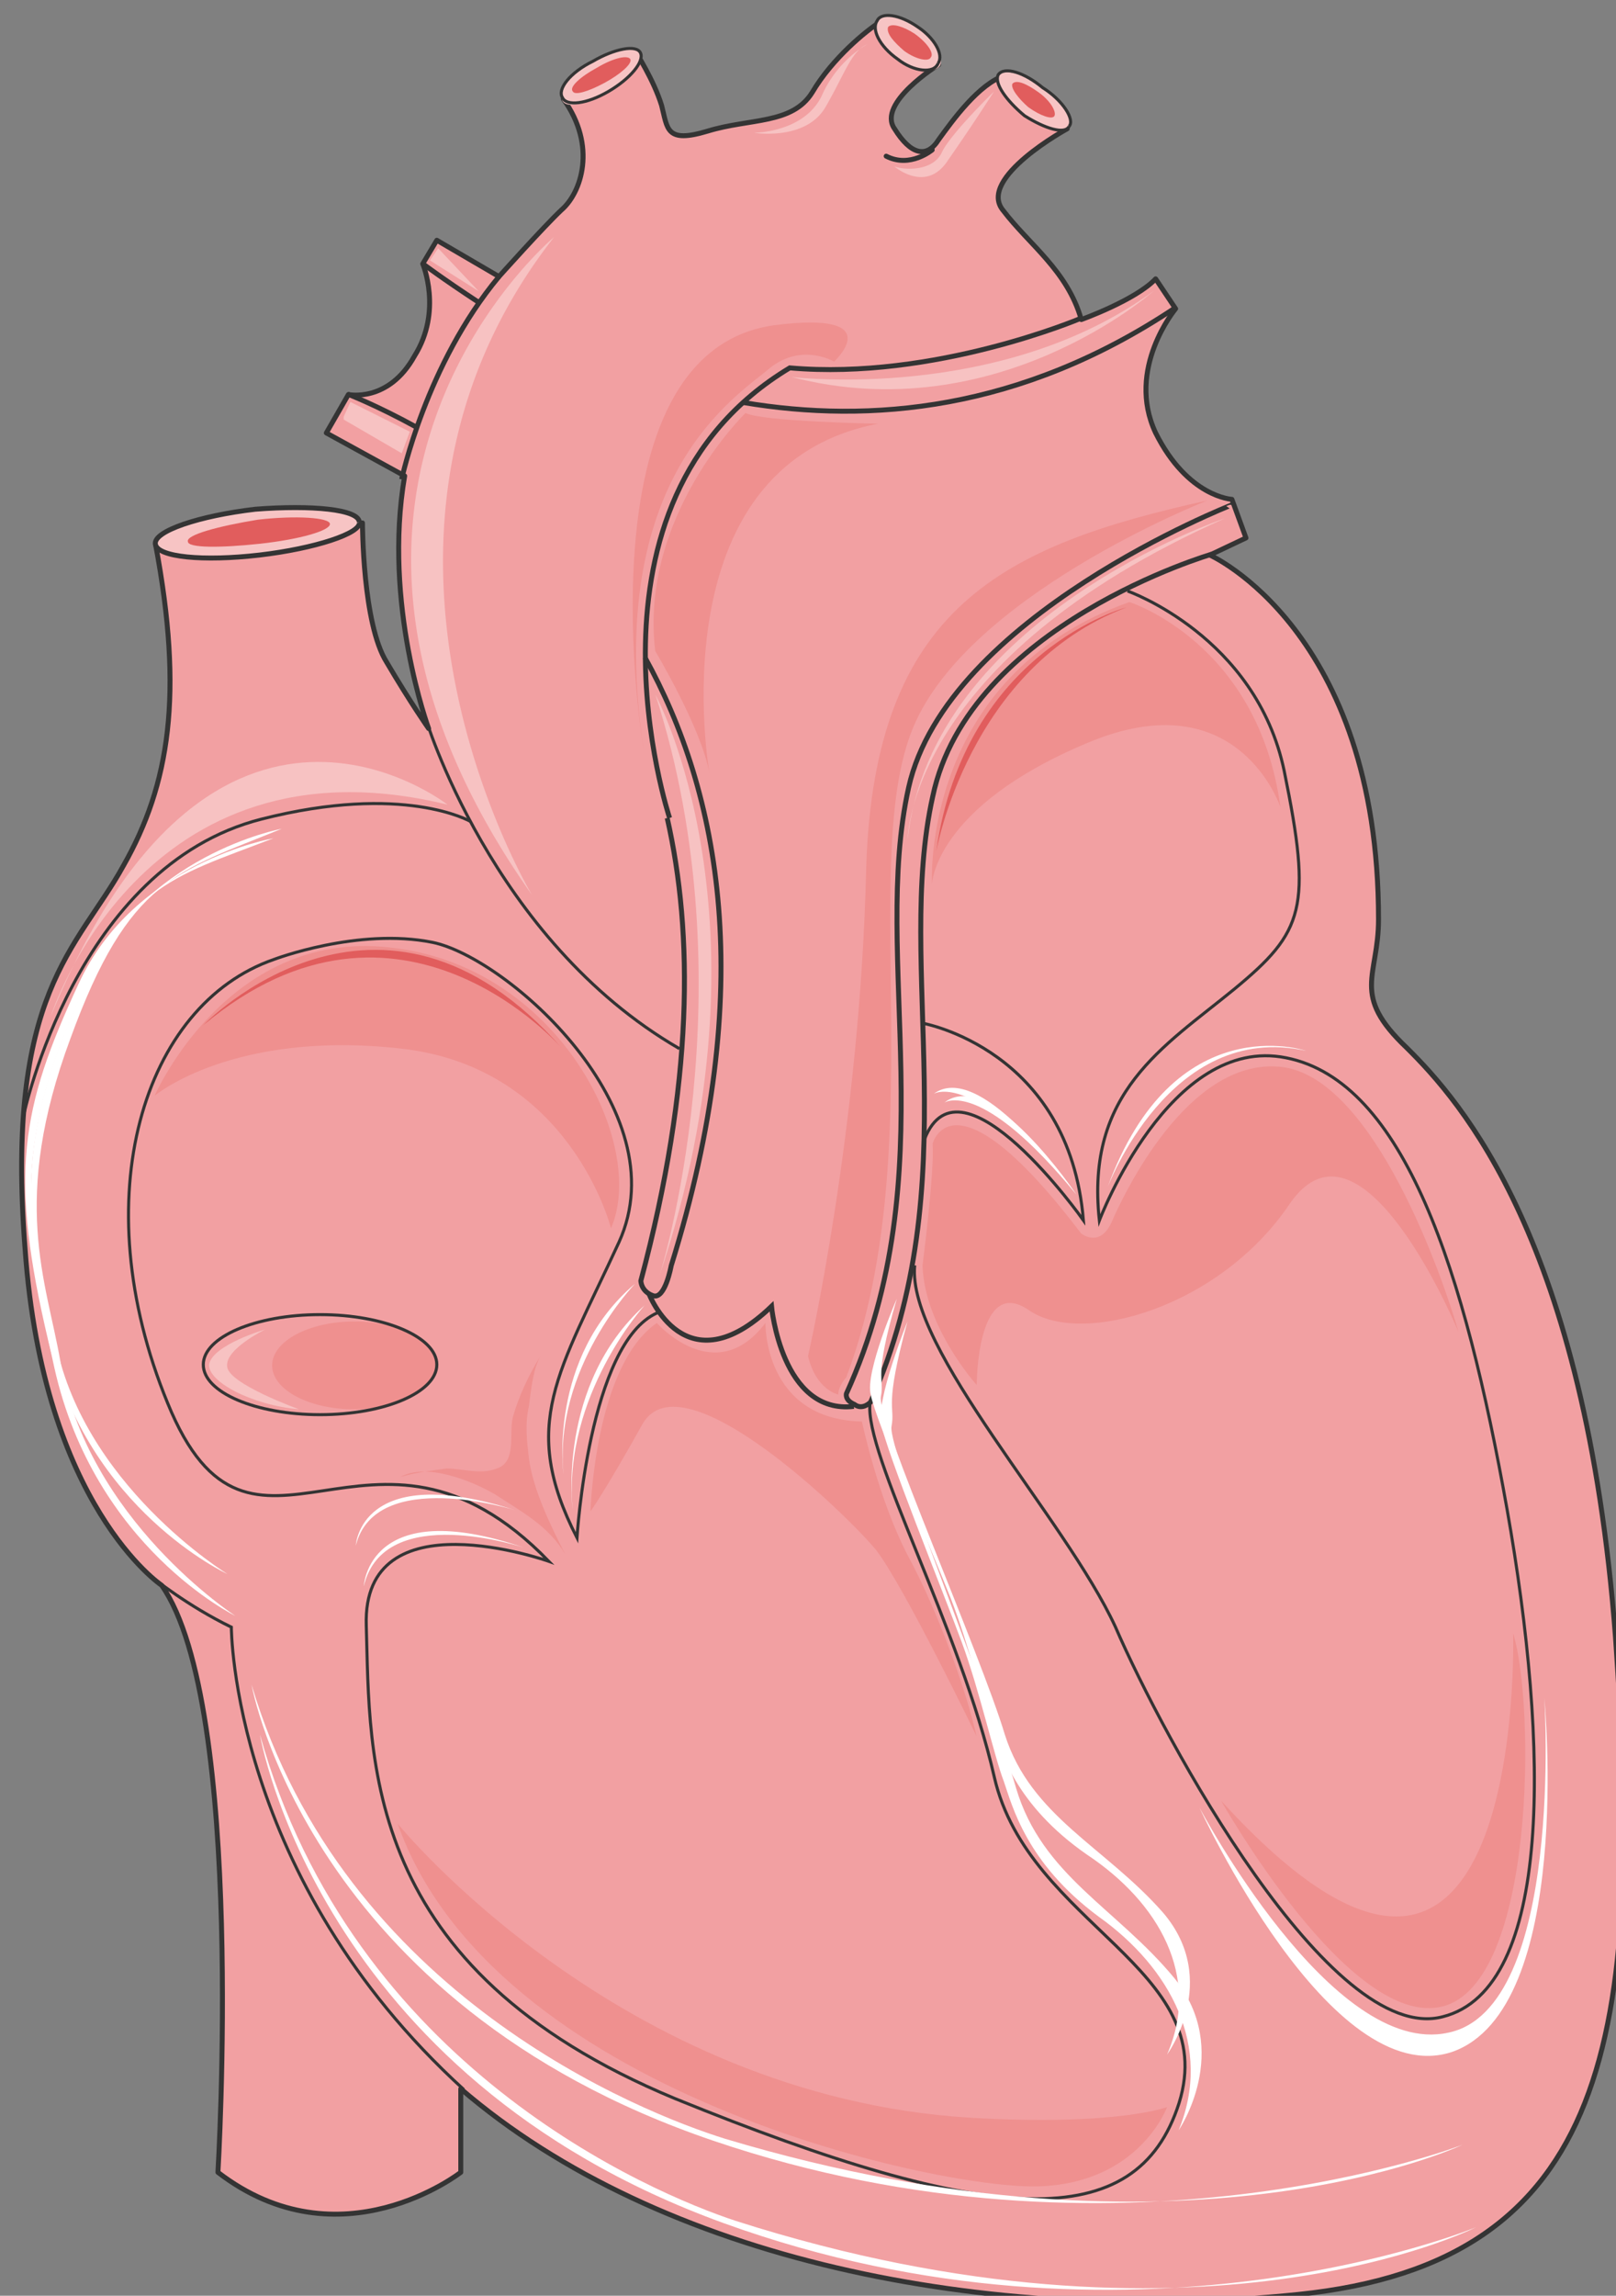 <svg xmlns="http://www.w3.org/2000/svg" version="1.0" viewBox="0 0 339.704 482.457"><rect x="0" y="0" width="339.704" height="482.457" fill="#808080" stroke="none"/><defs><clipPath clipPathUnits="userSpaceOnUse" id="a"><path d="M3.198 2.239h339.314v482.827H3.198z"/></clipPath></defs><path clip-path="url(#a)" d="m32.66 114.37 43.494-4.517s0 21.188 5.077 29.263c5.037 8.554 8.834 13.951 8.834 13.951s-9.674-26.104-5.037-53.088l-16.47-9.034 4.638-8.075s8.435 1.799 13.911-8.115c5.917-9.435 1.72-19.349 1.72-19.349l2.957-4.957 13.072 7.636s9.275-10.354 13.073-13.952c4.237-3.598 7.595-13.472.44-23.386l15.19-9.914s3.798 5.837 5.477 11.274c1.279 4.917.84 8.075 9.714 5.396 8.874-2.718 17.75-1.359 21.947-8.115 4.237-7.195 11.393-13.032 14.35-14.87l12.233 9.034s-13.072 8.075-9.274 13.472c3.358 5.436 6.756 6.316 9.274 2.278 2.959-4.077 8.435-11.713 13.952-13.512l13.072 11.234s-18.988 10.353-13.512 17.11c5.477 7.235 13.512 12.632 16.47 22.985 0 0 11.393-4.077 15.63-8.554l4.198 6.276s-10.553 12.632-4.197 26.104c6.756 13.512 16.03 13.951 16.03 13.951l2.958 8.116-7.595 3.597s35.458 15.75 35.458 76.554c0 12.153-5.916 15.75 5.917 26.984 11.393 11.273 37.537 40.535 43.893 123.805 5.877 83.709-.84 131.44-66.72 138.196-65.84 6.716-134.198-7.236-176.013-43.214v17.55s-25.304 19.787-51.049 0c0 0 5.917-98.141-11.833-123.366 0 0-24.904-16.63-28.702-70.637-4.238-54.047 10.993-63.042 20.667-80.591 9.714-17.11 12.673-36.018 6.756-67.52z" fill="#f2a0a2" fill-rule="evenodd"/><path clip-path="url(#a)" d="m32.7 114.41 43.494-4.517s0 21.188 5.077 29.263c5.037 8.554 8.834 13.951 8.834 13.951s-9.674-26.104-5.037-53.088l-16.47-9.034 4.638-8.075s8.435 1.799 13.911-8.115c5.917-9.435 1.72-19.349 1.72-19.349l2.957-4.957 13.072 7.636s9.275-10.354 13.073-13.952c4.237-3.598 7.595-13.472.44-23.386l15.19-9.914s3.798 5.837 5.477 11.274c1.279 4.917.84 8.075 9.714 5.396 8.874-2.718 17.75-1.359 21.947-8.115 4.237-7.195 11.393-13.032 14.35-14.87l12.233 9.034s-13.072 8.075-9.274 13.472c3.358 5.436 6.756 6.316 9.274 2.278 2.959-4.077 8.435-11.713 13.952-13.512l13.072 11.234s-18.988 10.353-13.512 17.11c5.477 7.235 13.512 12.632 16.47 22.985 0 0 11.393-4.077 15.63-8.555l4.198 6.277s-10.553 12.632-4.197 26.104c6.756 13.512 16.03 13.951 16.03 13.951l2.958 8.115-7.595 3.598s35.458 15.75 35.458 76.554c0 12.153-5.916 15.75 5.917 26.984 11.393 11.273 37.537 40.535 43.893 123.805 5.877 83.709-.84 131.44-66.72 138.196-65.84 6.716-134.198-7.236-176.013-43.214v17.55s-25.304 19.787-51.049 0c0 0 5.917-98.141-11.833-123.366 0 0-24.904-16.63-28.702-70.637-4.238-54.047 10.993-63.042 20.667-80.591 9.714-17.11 12.673-36.018 6.756-67.52" fill="none" stroke="#343434" stroke-width="1.039" stroke-linecap="round" stroke-linejoin="round"/><path d="M84.429 100.739s5.117-24.205 20.467-42.614m154.067 47.971S199.04 129.52 191.004 165.5c-7.995 36.018 8.035 81.03-13.072 127.363 0 0-.44 1.359 1.68 2.278 1.718 1.32 3.397-.48 3.397-.48 20.668-46.332 5.037-91.344 13.072-127.322 7.596-36.019 58.685-50.89 58.685-50.89m-98.541-31.86c26.624 4.477 58.325 1.799 90.825-19.908" fill="none" stroke="#343434" stroke-width="1.039" stroke-miterlimit="8"/><path d="M88.746 55.326s4.258 3.219 11.913 8.235M87.867 89.945c-8.875-4.877-14.791-7.115-14.791-7.115m67.179 89.086c5.517 24.325 5.517 55.826-5.537 97.24 0 0 0 2.24 2.559 3.139 2.538.9 3.817-6.296 3.817-6.296 18.25-58.505 10.194-99.48-5.516-127.843" fill="none" stroke="#343434" stroke-width="1.039" stroke-miterlimit="8"/><path d="M140.755 171.896s-21.947-66.2 25.264-94.583c30.382 2.679 61.123-10.394 61.123-10.394m-90.745 204.916s7.616 20.148 25.785 2.699c0 0 2.118 22.806 17.31 21.027" fill="none" stroke="#343434" stroke-width="1.039" stroke-miterlimit="8"/><path d="M134.638 11.133c.84 1.82-2.098 5.437-6.756 8.155-4.637 2.719-8.854 3.618-9.694 1.82-.86-2.28 2.1-5.897 6.317-8.156 4.657-2.718 9.294-3.638 10.133-1.819z" fill="#f7c4c4" fill-rule="evenodd"/><path d="M132.52 12.472c.4.9-2.099 3.139-5.437 4.937-3.338 1.8-6.256 2.699-6.676 1.8-.84-.9 1.679-3.139 5.017-4.938 3.758-2.258 6.676-2.718 7.096-1.799z" fill="#e15d5d" fill-rule="evenodd"/><path d="M197.64 13.772c-1.279 1.779-5.117 1.339-8.954-1.36-3.418-2.698-5.557-5.836-4.278-8.095.86-1.799 5.117-1.339 8.535 1.36 3.838 2.238 5.537 5.836 4.697 8.095z" fill="#f7c4c4" fill-rule="evenodd"/><path d="M195.641 12.093c-.44.9-2.998.46-5.556-1.38-2.119-1.838-3.838-3.657-3.398-5.036.84-.92 3.398 0 5.536 1.379 2.559 1.819 4.258 4.117 3.418 5.037z" fill="#e15d5d" fill-rule="evenodd"/><path d="M224.744 26.584c-.88 1.759-5.117.44-9.395-2.279-3.837-3.118-6.396-6.716-5.516-8.515 1.28-1.359 5.516-.44 9.354 2.719 4.278 2.678 6.796 6.716 5.557 8.075z" fill="#f7c4c4" fill-rule="evenodd"/><path d="M221.666 24.345c-.44.88-2.959 0-5.477-1.799-2.079-1.799-3.798-4.037-3.358-4.957.84-.92 2.958 0 5.477 1.8 2.518 1.798 3.757 4.037 3.358 4.956z" fill="#e15d5d" fill-rule="evenodd"/><path d="M134.638 11.113c.84 1.8-2.098 5.397-6.716 8.095-4.617 2.699-8.814 3.138-9.654 1.36-1.259-1.8 1.68-5.397 6.297-7.656 4.617-2.698 9.234-3.598 10.073-1.799" fill="none" stroke="#343434" stroke-width=".64" stroke-miterlimit="8"/><path clip-path="url(#a)" d="M197.2 13.312c-.839 2.239-5.116 1.799-8.514-.9-3.838-2.698-5.557-6.296-4.278-8.095.86-1.799 4.697-1.339 8.535 1.36 3.418 2.238 5.537 5.836 4.257 7.635" fill="none" stroke="#343434" stroke-width=".64" stroke-miterlimit="8"/><path d="M224.744 26.544c-.88 1.799-5.117.48-9.395-2.239-3.837-3.198-6.396-6.796-5.516-8.595 1.28-1.838 5.516-.48 9.354 2.719 4.278 2.678 6.796 6.756 5.557 8.115M32.18 331.599s7.176 5.856 16.45 10.354c0 0 0 52.648 48.87 97.18m85.39-144.312c-1.28 10.794 18.948 47.212 26.143 78.713 7.156 31.06 47.651 40.055 38.817 68.438-8.875 27.863-39.656 26.064-105.896-.92-66.24-27.463-64.121-71.556-64.96-99.459-.88-27.423 38.376-13.472 38.376-13.472-37.537-38.736-62.442 10.314-80.151-33.3-17.75-43.213-5.077-83.709 22.346-93.183 0 0 17.71-6.756 33.34-3.598 15.59 3.158 51.888 35.099 39.216 63.002-12.632 27.463-21.067 38.257-8.835 62.122 0 0 2.519-40.975 16.87-47.251m55.766-60.883s30.862 5.436 33.82 41.415c0 0-25.784-36.458-33.38-17.07" fill="none" stroke="#343434" stroke-width=".64" stroke-miterlimit="8"/><path d="M237.016 124.205s27.024 9.474 32.94 37.817c5.877 28.782 4.198 33.74-10.553 45.892-14.791 12.113-31.261 21.587-28.303 48.57 0 0 14.791-39.136 39.256-34.179 24.905 4.917 37.577 44.973 46.452 94.903 8.835 49.93 9.674 100.779-13.512 106.615-23.665 6.276-58.684-58.484-68.798-81.87-10.554-22.946-43.933-58.485-42.215-76.034M89.266 150.349s13.931 47.151 53.567 70.037" fill="none" stroke="#343434" stroke-width=".64" stroke-miterlimit="8"/><path clip-path="url(#a)" d="M4.997 234.298s10.993-52.228 49.91-62.142c30.002-7.656 43.953.46 43.953.46" fill="none" stroke="#343434" stroke-width=".64" stroke-miterlimit="8"/><path d="M57.205 286.946c0-5.097 7.756-9.234 17.31-9.234 9.574 0 17.31 4.137 17.31 9.234 0 5.117-7.736 9.234-17.31 9.234-9.554 0-17.31-4.117-17.31-9.234z" fill="#ef908f" fill-rule="evenodd"/><path d="M75.914 109.733c0 2.28-9.254 5.497-21.067 6.876-12.213 1.36-21.907.46-22.347-2.298 0-2.739 9.275-5.957 21.088-7.336 12.212-.92 21.906 0 22.326 2.758z" fill="#f7c4c4" fill-rule="evenodd"/><path d="M75.534 109.773c.42 2.28-9.234 5.497-21.007 6.876-11.793 1.36-21.447.46-21.867-2.298-.44-2.739 9.235-5.957 21.007-7.336 11.793-.92 21.867 0 21.867 2.758" fill="none" stroke="#343434" stroke-width="1.039" stroke-miterlimit="8"/><path d="M69.358 110.133c0 1.38-6.296 3.218-14.711 4.138-8.435.9-15.15.9-15.15-.46-.44-1.38 6.295-3.218 14.71-4.597 8.015-.92 15.151-.46 15.151.92z" fill="#e15d5d" fill-rule="evenodd"/><path d="M116.45 49.85s-64.362 53.587-4.618 138.236c0 0-45.012-74.735 4.617-138.236zm65.88-40.536s-6.257 3.178-9.615 10.874c-3.757 7.715-14.211 7.715-14.211 7.715s10.873 1.799 15.05-5.437c4.178-7.255 5.438-11.792 8.775-13.152zm26.623 9.914s-8.794 8.555-10.873 12.593c-1.679 4.057-7.555 4.057-10.074 3.158 0 0 6.716 5.836 11.313-1.36a468.094 468.094 0 0 0 9.634-14.39z" fill="#f7c2c2" fill-rule="evenodd"/><path d="M195.961 31.5s-4.617 3.919-9.674 1.32" fill="none" stroke="#343434" stroke-width="1.039" stroke-linecap="round" stroke-linejoin="round" stroke-miterlimit="10"/><path d="M10.674 213.59s18.968-60.223 83.389-44.492c0 0-49.27-38.657-83.39 44.493z" fill="#f7c2c2" fill-rule="evenodd"/><path d="M32.5 230.28s15.65-35.958 50.73-31c34.639 4.496 52.808 41.334 45.212 58.844 0 0-8.455-33.68-43.953-37.738C48.99 216.35 32.5 230.28 32.5 230.28z" fill="#ef908f" fill-rule="evenodd"/><path d="M42.734 286.786c0-5.796 10.993-10.513 24.545-10.513 13.572 0 24.545 4.717 24.545 10.513 0 5.817-10.973 10.514-24.545 10.514-13.552 0-24.545-4.697-24.545-10.514" fill="none" stroke="#343434" stroke-width=".64" stroke-miterlimit="8"/><path d="M55.746 279.39s-10.933 3.179-11.773 7.276c-.44 3.618 8.815 8.615 18.909 9.514 0 0-15.13-5.436-15.13-9.074-.42-3.618 7.994-7.715 7.994-7.715zM166.42 79.232s43.933 5.397 76.033-18.03c0 0-32.94 29.263-76.034 18.03zm-28.624 66.799s25.825 47.272.86 122.007c0 0 19.048-60.324-.86-122.007zm119.688-37.097s-61.603 20.707-66.68 67.48c0 0 0-37.778 66.68-67.48z" fill="#f7c2c2" fill-rule="evenodd"/><path d="M84.149 310.412c5.497-3.138 15.21.9 19.848 3.598 5.497 3.578 11.393 6.736 14.771 12.552-2.938-5.816-6.736-13.452-7.595-20.188-.42-3.578-.84-7.175 0-10.773.42-3.138.86-8.075 2.538-10.774-2.538 4.058-4.637 8.535-5.916 13.032-.84 3.578.86 9.415-3.378 10.754-3.378 1.36-7.176 0-10.554 0-3.378.46-6.756.9-9.714 1.799zm39.976 7.215s.86-30.581 13.951-39.596c0 0 12.273 13.952 22.826 0 0 0-.42 20.248 20.288 20.708 0 0 3.378 16.19 9.734 28.343 6.336 11.693 12.253 28.343 14.352 37.777 0 0-15.211-31.481-21.128-39.136-5.916-7.196-40.575-40.936-49.03-26.544-8.035 14.411-10.993 18.449-10.993 18.449zm81.191-26.563s-10.954-12.113-11.394-25.105c0 0 2.559-19.748 2.12-25.585 0 0 4.237-16.63 31.22 18.829 0 0 3.798 3.158 6.356-2.239 2.519-5.836 16.03-34.579 35.419-32.78 19.828 1.799 34.619 45.333 37.537 55.686 0 0-20.228-48.93-35.418-26.943-14.751 21.986-43.894 30.061-54.847 22.426-10.993-7.595-10.993 15.71-10.993 15.71zm40.015 151.748s-5.876 16.23-27.423 16.67c-21.547.44-114.45-19.828-134.319-76.234 0 0 46.492 57.285 120.367 61.802 30.822 1.8 41.375-2.238 41.375-2.238zm11.353-64.402s27.104 48.211 46.572 43.254c19.468-4.957 19.468-63.521 14.831-78.392 0 0 2.958 105.856-61.403 35.139zM156.725 86.787s-22.366 21.647-18.988 50.03c0 0 9.714 16.23 11.393 25.685 0 0-11.393-64.441 35.438-73.456 0 0-24.465-.44-27.843-2.259z" fill="#ef908f" fill-rule="evenodd"/><path d="M253.806 105.176s-51.888 20.308-62.402 49.13c-10.554 28.383 4.197 88.307-13.512 135.159 0 0-1.679 1.798-1.679 3.597 0 0-4.637-.88-6.356-8.075 0 0 10.993-47.77 12.233-102.737 1.719-54.527 28.702-67.6 71.716-77.074z" fill="#ef908f" fill-rule="evenodd"/><path d="m72.236 87.607 1.42-3.138 12.492 6.256-1.7 4.537-12.212-7.095v-.56zm19.868-35.439-1.719 2.559 10.234 6.476-8.515-9.035z" fill="#f7c2c2" fill-rule="evenodd"/><path clip-path="url(#a)" d="M59.204 174.174s-29.582 5.397-41.435 32.82c-12.252 27.884-14.79 42.715-6.336 80.472 8.455 37.757 38.057 52.128 38.057 52.128s-31.301-20.228-36.798-53.487c-2.958-17.07-10.573-33.7 2.119-67.88 12.273-33.699 22.406-35.058 44.393-44.053zM54.647 364.54s11.833 71.596 97.46 102.657c85.629 31.021 158.145.88 158.145.88s-58.605 29.701-155.626-1.36c-17.709-5.836-80.55-32.38-99.98-102.178z" fill="#fff" fill-rule="evenodd"/><path d="M190.764 277.712s-6.756 16.67-5.476 21.587c.84 5.396 13.112 35.538 16.91 45.892 3.797 10.314 6.755 23.825 8.834 29.222 1.72 4.957 4.677 17.07 19.868 28.343 15.19 10.793 24.065 27.423 16.87 44.933 0 0 11.393-16.63-.84-31.901-12.232-14.831-27.863-21.587-33.34-40.016-5.076-17.989-27.023-71.077-26.184-75.994.84-4.517-1.679-3.598 3.358-22.066zm-80.551 47.551s-29.522-9.894-33.74 8.095c0 0 .86-19.348 33.74-8.095zm25.265-50.909s-17.21 18.928-15.111 42.774c0 0-3.358-26.104 15.11-42.774zm63.002-42.614s7.595-5.397 27.823 19.348c0 0-18.11-27.024-27.823-19.348zm34.299 17.909s13.072-35.139 41.735-28.823c0 0-27.824-9.474-41.735 28.823zm19.348 130.201s27.823 52.728 52.289 47.331c24.465-4.957 20.227-70.317 20.227-70.317s6.316 65.36-19.388 74.355c-25.704 8.554-53.128-51.37-53.128-51.37z" fill="#fff" fill-rule="evenodd"/><path d="M195.921 185.767s-2.558-43.533 41.495-59.244c0 0 27.104 8.555 31.74 43.094 0 0-8.874-26.903-40.615-13.472-32.18 13.472-32.62 29.622-32.62 29.622zM175.334 75.994s-6.756-4.038-13.512 1.36c-6.736 5.836-34.999 22.485-26.564 80.03 0 0-13.932-83.189 27.423-89.025 24.446-3.159 12.653 7.635 12.653 7.635z" fill="#ef908f" fill-rule="evenodd"/><path d="M42.734 215.45s37.118-38.717 75.474 4.936c0 0-34.139-39.596-75.474-4.937zm194.042-87.807s-34.059 9.034-39.975 51.329c0 0 6.756-38.697 39.976-51.33z" fill="#e15d5d" fill-rule="evenodd"/><path clip-path="url(#a)" d="M57.445 176.173s-29.262 5.057-40.975 30.682c-12.113 26.044-14.631 39.915-6.256 75.214 8.355 35.299 37.617 48.73 37.617 48.73s-30.941-18.908-36.378-49.99C8.535 264.84 1 249.29 13.552 217.37c12.132-31.522 22.166-32.78 43.893-41.196z" fill="#fff" fill-rule="evenodd"/><path d="M52.888 354.065s11.793 66.84 97.061 95.822c85.268 28.983 157.505.84 157.505.84s-58.365 27.743-154.986-1.24c-17.63-5.476-80.232-30.261-99.58-95.422z" fill="#fff" fill-rule="evenodd"/><path d="M188.526 272.915s-6.756 15.55-5.477 20.187c.84 5.037 13.032 33.22 16.83 42.854 3.798 9.675 6.756 22.307 8.835 27.344 1.678 4.597 4.637 15.95 19.788 26.464 15.15 10.074 23.985 25.624 16.83 42.014 0 0 11.352-15.55-.84-29.822-12.193-13.871-27.783-20.187-33.26-37.417-5.037-16.79-26.904-66.4-26.064-70.997.84-4.237-1.68-3.358 3.358-20.627zm-80.312 44.433s-29.242-9.115-33.42 7.455c0 0 .84-17.829 33.42-7.455zm25.266-47.552s-17.13 17.69-15.032 39.976c0 0-3.358-24.405 15.031-39.976zm62.761-39.896s7.516-5.076 27.503 18.07c0 0-17.909-25.265-27.503-18.07z" fill="#fff" fill-rule="evenodd"/></svg>